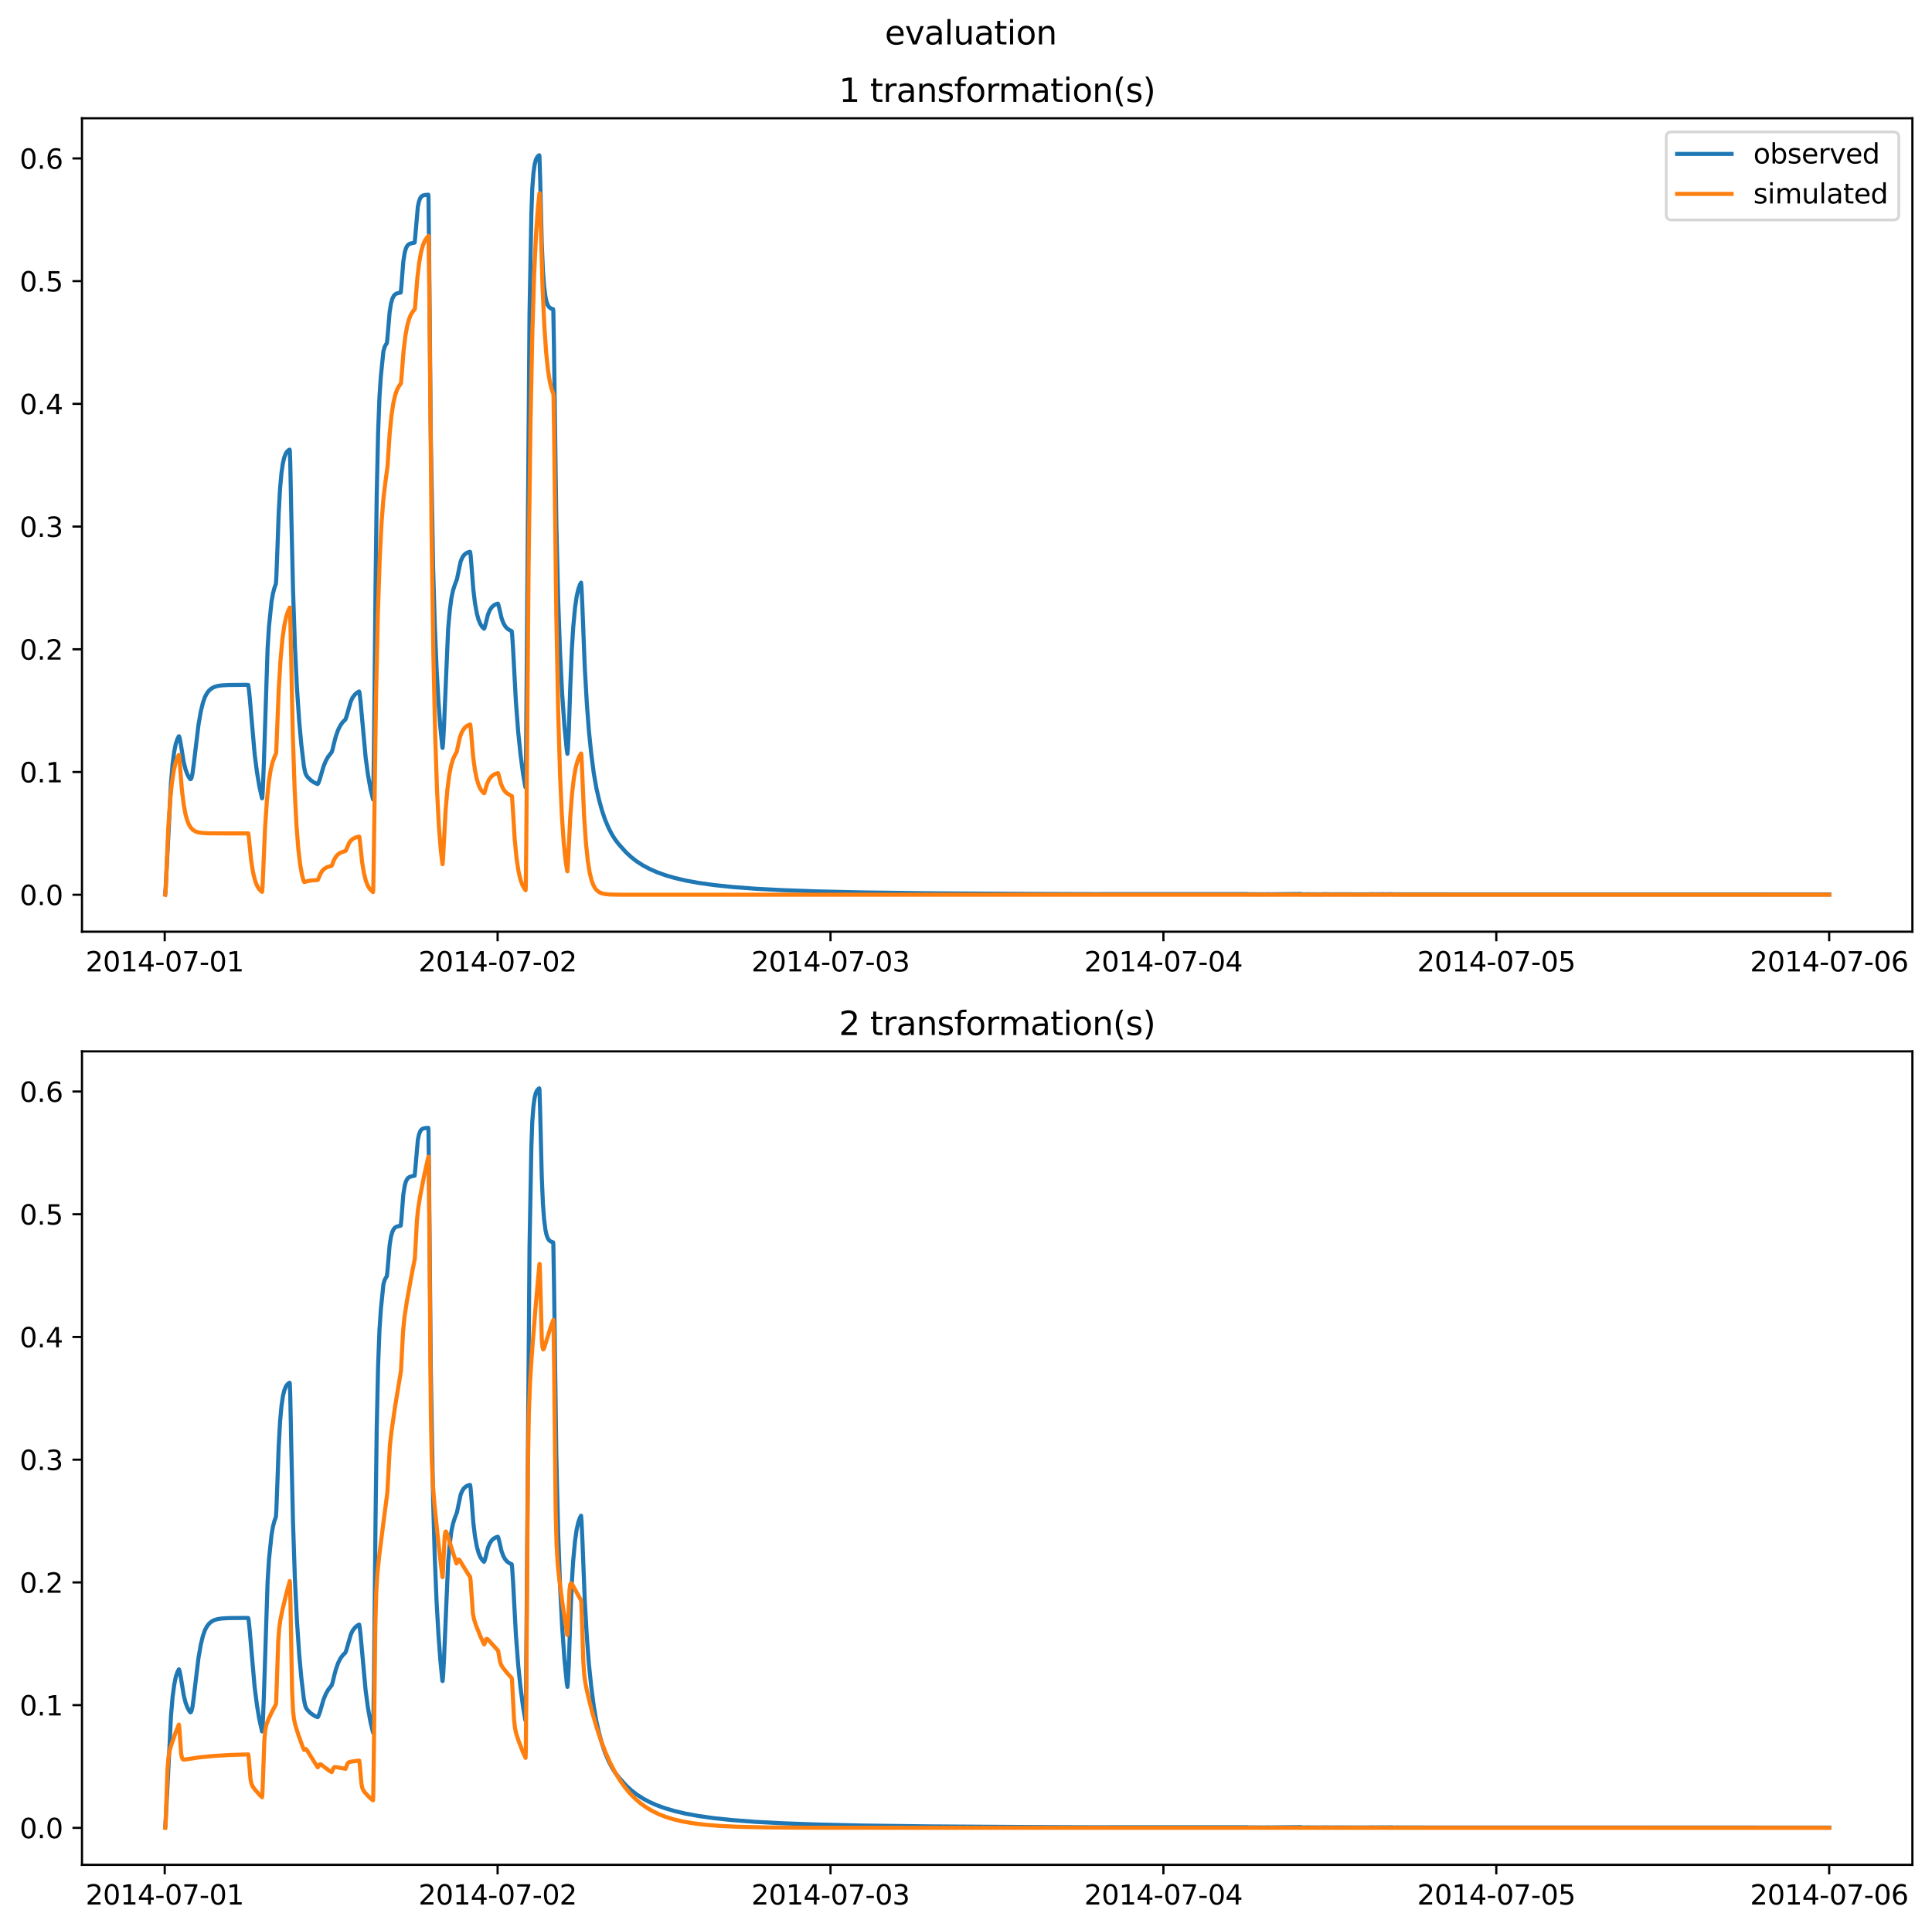 <?xml version="1.0" encoding="utf-8" standalone="no"?>
<!DOCTYPE svg PUBLIC "-//W3C//DTD SVG 1.1//EN"
  "http://www.w3.org/Graphics/SVG/1.1/DTD/svg11.dtd">
<svg xmlns:xlink="http://www.w3.org/1999/xlink" width="709.427pt" height="708.798pt" viewBox="0 0 709.427 708.798" xmlns="http://www.w3.org/2000/svg" version="1.1">
 <defs>
  <style type="text/css">*{stroke-linejoin: round; stroke-linecap: butt}</style>
 </defs>
 <g id="figure_1">
  <g id="patch_1">
   <path d="M 0 708.798 
L 709.427 708.798 
L 709.427 0 
L 0 0 
z
" style="fill: #ffffff"/>
  </g>
  <g id="axes_1">
   <g id="patch_2">
    <path d="M 30.103 342.2 
L 702.227 342.2 
L 702.227 43.44 
L 30.103 43.44 
z
" style="fill: #ffffff"/>
   </g>
   <g id="matplotlib.axis_1">
    <g id="xtick_1">
     <g id="line2d_1">
      <defs>
       <path id="m26eb03f075" d="M 0 0 
L 0 3.5 
" style="stroke: #000000; stroke-width: 0.8"/>
      </defs>
      <g>
       <use xlink:href="#m26eb03f075" x="60.484" y="342.2" style="stroke: #000000; stroke-width: 0.8"/>
      </g>
     </g>
     <g id="text_1">
      <!-- 2014-07-01 -->
      <g transform="translate(31.427 356.798) scale(0.1 -0.1)">
       <defs>
        <path id="DejaVuSans-32" d="M 1228 531 
L 3431 531 
L 3431 0 
L 469 0 
L 469 531 
Q 828 903 1448 1529 
Q 2069 2156 2228 2338 
Q 2531 2678 2651 2914 
Q 2772 3150 2772 3378 
Q 2772 3750 2511 3984 
Q 2250 4219 1831 4219 
Q 1534 4219 1204 4116 
Q 875 4013 500 3803 
L 500 4441 
Q 881 4594 1212 4672 
Q 1544 4750 1819 4750 
Q 2544 4750 2975 4387 
Q 3406 4025 3406 3419 
Q 3406 3131 3298 2873 
Q 3191 2616 2906 2266 
Q 2828 2175 2409 1742 
Q 1991 1309 1228 531 
z
" transform="scale(0.016)"/>
        <path id="DejaVuSans-30" d="M 2034 4250 
Q 1547 4250 1301 3770 
Q 1056 3291 1056 2328 
Q 1056 1369 1301 889 
Q 1547 409 2034 409 
Q 2525 409 2770 889 
Q 3016 1369 3016 2328 
Q 3016 3291 2770 3770 
Q 2525 4250 2034 4250 
z
M 2034 4750 
Q 2819 4750 3233 4129 
Q 3647 3509 3647 2328 
Q 3647 1150 3233 529 
Q 2819 -91 2034 -91 
Q 1250 -91 836 529 
Q 422 1150 422 2328 
Q 422 3509 836 4129 
Q 1250 4750 2034 4750 
z
" transform="scale(0.016)"/>
        <path id="DejaVuSans-31" d="M 794 531 
L 1825 531 
L 1825 4091 
L 703 3866 
L 703 4441 
L 1819 4666 
L 2450 4666 
L 2450 531 
L 3481 531 
L 3481 0 
L 794 0 
L 794 531 
z
" transform="scale(0.016)"/>
        <path id="DejaVuSans-34" d="M 2419 4116 
L 825 1625 
L 2419 1625 
L 2419 4116 
z
M 2253 4666 
L 3047 4666 
L 3047 1625 
L 3713 1625 
L 3713 1100 
L 3047 1100 
L 3047 0 
L 2419 0 
L 2419 1100 
L 313 1100 
L 313 1709 
L 2253 4666 
z
" transform="scale(0.016)"/>
        <path id="DejaVuSans-2d" d="M 313 2009 
L 1997 2009 
L 1997 1497 
L 313 1497 
L 313 2009 
z
" transform="scale(0.016)"/>
        <path id="DejaVuSans-37" d="M 525 4666 
L 3525 4666 
L 3525 4397 
L 1831 0 
L 1172 0 
L 2766 4134 
L 525 4134 
L 525 4666 
z
" transform="scale(0.016)"/>
       </defs>
       <use xlink:href="#DejaVuSans-32"/>
       <use xlink:href="#DejaVuSans-30" x="63.623"/>
       <use xlink:href="#DejaVuSans-31" x="127.246"/>
       <use xlink:href="#DejaVuSans-34" x="190.869"/>
       <use xlink:href="#DejaVuSans-2d" x="254.492"/>
       <use xlink:href="#DejaVuSans-30" x="290.576"/>
       <use xlink:href="#DejaVuSans-37" x="354.199"/>
       <use xlink:href="#DejaVuSans-2d" x="417.822"/>
       <use xlink:href="#DejaVuSans-30" x="453.906"/>
       <use xlink:href="#DejaVuSans-31" x="517.529"/>
      </g>
     </g>
    </g>
    <g id="xtick_2">
     <g id="line2d_2">
      <g>
       <use xlink:href="#m26eb03f075" x="182.723" y="342.2" style="stroke: #000000; stroke-width: 0.8"/>
      </g>
     </g>
     <g id="text_2">
      <!-- 2014-07-02 -->
      <g transform="translate(153.665 356.798) scale(0.1 -0.1)">
       <use xlink:href="#DejaVuSans-32"/>
       <use xlink:href="#DejaVuSans-30" x="63.623"/>
       <use xlink:href="#DejaVuSans-31" x="127.246"/>
       <use xlink:href="#DejaVuSans-34" x="190.869"/>
       <use xlink:href="#DejaVuSans-2d" x="254.492"/>
       <use xlink:href="#DejaVuSans-30" x="290.576"/>
       <use xlink:href="#DejaVuSans-37" x="354.199"/>
       <use xlink:href="#DejaVuSans-2d" x="417.822"/>
       <use xlink:href="#DejaVuSans-30" x="453.906"/>
       <use xlink:href="#DejaVuSans-32" x="517.529"/>
      </g>
     </g>
    </g>
    <g id="xtick_3">
     <g id="line2d_3">
      <g>
       <use xlink:href="#m26eb03f075" x="304.961" y="342.2" style="stroke: #000000; stroke-width: 0.8"/>
      </g>
     </g>
     <g id="text_3">
      <!-- 2014-07-03 -->
      <g transform="translate(275.903 356.798) scale(0.1 -0.1)">
       <defs>
        <path id="DejaVuSans-33" d="M 2597 2516 
Q 3050 2419 3304 2112 
Q 3559 1806 3559 1356 
Q 3559 666 3084 287 
Q 2609 -91 1734 -91 
Q 1441 -91 1130 -33 
Q 819 25 488 141 
L 488 750 
Q 750 597 1062 519 
Q 1375 441 1716 441 
Q 2309 441 2620 675 
Q 2931 909 2931 1356 
Q 2931 1769 2642 2001 
Q 2353 2234 1838 2234 
L 1294 2234 
L 1294 2753 
L 1863 2753 
Q 2328 2753 2575 2939 
Q 2822 3125 2822 3475 
Q 2822 3834 2567 4026 
Q 2313 4219 1838 4219 
Q 1578 4219 1281 4162 
Q 984 4106 628 3988 
L 628 4550 
Q 988 4650 1302 4700 
Q 1616 4750 1894 4750 
Q 2613 4750 3031 4423 
Q 3450 4097 3450 3541 
Q 3450 3153 3228 2886 
Q 3006 2619 2597 2516 
z
" transform="scale(0.016)"/>
       </defs>
       <use xlink:href="#DejaVuSans-32"/>
       <use xlink:href="#DejaVuSans-30" x="63.623"/>
       <use xlink:href="#DejaVuSans-31" x="127.246"/>
       <use xlink:href="#DejaVuSans-34" x="190.869"/>
       <use xlink:href="#DejaVuSans-2d" x="254.492"/>
       <use xlink:href="#DejaVuSans-30" x="290.576"/>
       <use xlink:href="#DejaVuSans-37" x="354.199"/>
       <use xlink:href="#DejaVuSans-2d" x="417.822"/>
       <use xlink:href="#DejaVuSans-30" x="453.906"/>
       <use xlink:href="#DejaVuSans-33" x="517.529"/>
      </g>
     </g>
    </g>
    <g id="xtick_4">
     <g id="line2d_4">
      <g>
       <use xlink:href="#m26eb03f075" x="427.199" y="342.2" style="stroke: #000000; stroke-width: 0.8"/>
      </g>
     </g>
     <g id="text_4">
      <!-- 2014-07-04 -->
      <g transform="translate(398.141 356.798) scale(0.1 -0.1)">
       <use xlink:href="#DejaVuSans-32"/>
       <use xlink:href="#DejaVuSans-30" x="63.623"/>
       <use xlink:href="#DejaVuSans-31" x="127.246"/>
       <use xlink:href="#DejaVuSans-34" x="190.869"/>
       <use xlink:href="#DejaVuSans-2d" x="254.492"/>
       <use xlink:href="#DejaVuSans-30" x="290.576"/>
       <use xlink:href="#DejaVuSans-37" x="354.199"/>
       <use xlink:href="#DejaVuSans-2d" x="417.822"/>
       <use xlink:href="#DejaVuSans-30" x="453.906"/>
       <use xlink:href="#DejaVuSans-34" x="517.529"/>
      </g>
     </g>
    </g>
    <g id="xtick_5">
     <g id="line2d_5">
      <g>
       <use xlink:href="#m26eb03f075" x="549.437" y="342.2" style="stroke: #000000; stroke-width: 0.8"/>
      </g>
     </g>
     <g id="text_5">
      <!-- 2014-07-05 -->
      <g transform="translate(520.38 356.798) scale(0.1 -0.1)">
       <defs>
        <path id="DejaVuSans-35" d="M 691 4666 
L 3169 4666 
L 3169 4134 
L 1269 4134 
L 1269 2991 
Q 1406 3038 1543 3061 
Q 1681 3084 1819 3084 
Q 2600 3084 3056 2656 
Q 3513 2228 3513 1497 
Q 3513 744 3044 326 
Q 2575 -91 1722 -91 
Q 1428 -91 1123 -41 
Q 819 9 494 109 
L 494 744 
Q 775 591 1075 516 
Q 1375 441 1709 441 
Q 2250 441 2565 725 
Q 2881 1009 2881 1497 
Q 2881 1984 2565 2268 
Q 2250 2553 1709 2553 
Q 1456 2553 1204 2497 
Q 953 2441 691 2322 
L 691 4666 
z
" transform="scale(0.016)"/>
       </defs>
       <use xlink:href="#DejaVuSans-32"/>
       <use xlink:href="#DejaVuSans-30" x="63.623"/>
       <use xlink:href="#DejaVuSans-31" x="127.246"/>
       <use xlink:href="#DejaVuSans-34" x="190.869"/>
       <use xlink:href="#DejaVuSans-2d" x="254.492"/>
       <use xlink:href="#DejaVuSans-30" x="290.576"/>
       <use xlink:href="#DejaVuSans-37" x="354.199"/>
       <use xlink:href="#DejaVuSans-2d" x="417.822"/>
       <use xlink:href="#DejaVuSans-30" x="453.906"/>
       <use xlink:href="#DejaVuSans-35" x="517.529"/>
      </g>
     </g>
    </g>
    <g id="xtick_6">
     <g id="line2d_6">
      <g>
       <use xlink:href="#m26eb03f075" x="671.676" y="342.2" style="stroke: #000000; stroke-width: 0.8"/>
      </g>
     </g>
     <g id="text_6">
      <!-- 2014-07-06 -->
      <g transform="translate(642.618 356.798) scale(0.1 -0.1)">
       <defs>
        <path id="DejaVuSans-36" d="M 2113 2584 
Q 1688 2584 1439 2293 
Q 1191 2003 1191 1497 
Q 1191 994 1439 701 
Q 1688 409 2113 409 
Q 2538 409 2786 701 
Q 3034 994 3034 1497 
Q 3034 2003 2786 2293 
Q 2538 2584 2113 2584 
z
M 3366 4563 
L 3366 3988 
Q 3128 4100 2886 4159 
Q 2644 4219 2406 4219 
Q 1781 4219 1451 3797 
Q 1122 3375 1075 2522 
Q 1259 2794 1537 2939 
Q 1816 3084 2150 3084 
Q 2853 3084 3261 2657 
Q 3669 2231 3669 1497 
Q 3669 778 3244 343 
Q 2819 -91 2113 -91 
Q 1303 -91 875 529 
Q 447 1150 447 2328 
Q 447 3434 972 4092 
Q 1497 4750 2381 4750 
Q 2619 4750 2861 4703 
Q 3103 4656 3366 4563 
z
" transform="scale(0.016)"/>
       </defs>
       <use xlink:href="#DejaVuSans-32"/>
       <use xlink:href="#DejaVuSans-30" x="63.623"/>
       <use xlink:href="#DejaVuSans-31" x="127.246"/>
       <use xlink:href="#DejaVuSans-34" x="190.869"/>
       <use xlink:href="#DejaVuSans-2d" x="254.492"/>
       <use xlink:href="#DejaVuSans-30" x="290.576"/>
       <use xlink:href="#DejaVuSans-37" x="354.199"/>
       <use xlink:href="#DejaVuSans-2d" x="417.822"/>
       <use xlink:href="#DejaVuSans-30" x="453.906"/>
       <use xlink:href="#DejaVuSans-36" x="517.529"/>
      </g>
     </g>
    </g>
   </g>
   <g id="matplotlib.axis_2">
    <g id="ytick_1">
     <g id="line2d_7">
      <defs>
       <path id="m2db2585490" d="M 0 0 
L -3.5 0 
" style="stroke: #000000; stroke-width: 0.8"/>
      </defs>
      <g>
       <use xlink:href="#m2db2585490" x="30.103" y="328.62" style="stroke: #000000; stroke-width: 0.8"/>
      </g>
     </g>
     <g id="text_7">
      <!-- 0.0 -->
      <g transform="translate(7.2 332.419) scale(0.1 -0.1)">
       <defs>
        <path id="DejaVuSans-2e" d="M 684 794 
L 1344 794 
L 1344 0 
L 684 0 
L 684 794 
z
" transform="scale(0.016)"/>
       </defs>
       <use xlink:href="#DejaVuSans-30"/>
       <use xlink:href="#DejaVuSans-2e" x="63.623"/>
       <use xlink:href="#DejaVuSans-30" x="95.41"/>
      </g>
     </g>
    </g>
    <g id="ytick_2">
     <g id="line2d_8">
      <g>
       <use xlink:href="#m2db2585490" x="30.103" y="283.547" style="stroke: #000000; stroke-width: 0.8"/>
      </g>
     </g>
     <g id="text_8">
      <!-- 0.1 -->
      <g transform="translate(7.2 287.346) scale(0.1 -0.1)">
       <use xlink:href="#DejaVuSans-30"/>
       <use xlink:href="#DejaVuSans-2e" x="63.623"/>
       <use xlink:href="#DejaVuSans-31" x="95.41"/>
      </g>
     </g>
    </g>
    <g id="ytick_3">
     <g id="line2d_9">
      <g>
       <use xlink:href="#m2db2585490" x="30.103" y="238.474" style="stroke: #000000; stroke-width: 0.8"/>
      </g>
     </g>
     <g id="text_9">
      <!-- 0.2 -->
      <g transform="translate(7.2 242.273) scale(0.1 -0.1)">
       <use xlink:href="#DejaVuSans-30"/>
       <use xlink:href="#DejaVuSans-2e" x="63.623"/>
       <use xlink:href="#DejaVuSans-32" x="95.41"/>
      </g>
     </g>
    </g>
    <g id="ytick_4">
     <g id="line2d_10">
      <g>
       <use xlink:href="#m2db2585490" x="30.103" y="193.401" style="stroke: #000000; stroke-width: 0.8"/>
      </g>
     </g>
     <g id="text_10">
      <!-- 0.3 -->
      <g transform="translate(7.2 197.2) scale(0.1 -0.1)">
       <use xlink:href="#DejaVuSans-30"/>
       <use xlink:href="#DejaVuSans-2e" x="63.623"/>
       <use xlink:href="#DejaVuSans-33" x="95.41"/>
      </g>
     </g>
    </g>
    <g id="ytick_5">
     <g id="line2d_11">
      <g>
       <use xlink:href="#m2db2585490" x="30.103" y="148.328" style="stroke: #000000; stroke-width: 0.8"/>
      </g>
     </g>
     <g id="text_11">
      <!-- 0.4 -->
      <g transform="translate(7.2 152.127) scale(0.1 -0.1)">
       <use xlink:href="#DejaVuSans-30"/>
       <use xlink:href="#DejaVuSans-2e" x="63.623"/>
       <use xlink:href="#DejaVuSans-34" x="95.41"/>
      </g>
     </g>
    </g>
    <g id="ytick_6">
     <g id="line2d_12">
      <g>
       <use xlink:href="#m2db2585490" x="30.103" y="103.254" style="stroke: #000000; stroke-width: 0.8"/>
      </g>
     </g>
     <g id="text_12">
      <!-- 0.5 -->
      <g transform="translate(7.2 107.054) scale(0.1 -0.1)">
       <use xlink:href="#DejaVuSans-30"/>
       <use xlink:href="#DejaVuSans-2e" x="63.623"/>
       <use xlink:href="#DejaVuSans-35" x="95.41"/>
      </g>
     </g>
    </g>
    <g id="ytick_7">
     <g id="line2d_13">
      <g>
       <use xlink:href="#m2db2585490" x="30.103" y="58.181" style="stroke: #000000; stroke-width: 0.8"/>
      </g>
     </g>
     <g id="text_13">
      <!-- 0.6 -->
      <g transform="translate(7.2 61.981) scale(0.1 -0.1)">
       <use xlink:href="#DejaVuSans-30"/>
       <use xlink:href="#DejaVuSans-2e" x="63.623"/>
       <use xlink:href="#DejaVuSans-36" x="95.41"/>
      </g>
     </g>
    </g>
   </g>
   <g id="line2d_14">
    <path d="M 60.654 328.496 
L 60.824 326.241 
L 62.182 299.91 
L 62.776 287.634 
L 63.371 280.622 
L 63.965 276.113 
L 64.559 273.17 
L 65.153 271.416 
L 65.663 270.417 
L 65.747 270.437 
L 66.002 271.233 
L 66.427 273.504 
L 67.445 279.839 
L 68.124 282.57 
L 68.803 284.413 
L 69.483 285.678 
L 69.907 286.188 
L 70.077 286.135 
L 70.331 285.654 
L 70.671 284.206 
L 71.095 281.075 
L 72.878 266.236 
L 73.727 261.374 
L 74.491 258.196 
L 75.255 255.992 
L 76.019 254.581 
L 76.783 253.607 
L 77.632 252.882 
L 78.565 252.37 
L 79.754 251.987 
L 81.367 251.728 
L 83.913 251.58 
L 89.771 251.527 
L 91.129 251.556 
L 91.299 252.386 
L 91.638 255.523 
L 93.506 276.982 
L 94.355 283.609 
L 95.203 288.647 
L 96.137 292.884 
L 96.222 293.207 
L 96.307 293.016 
L 96.477 290.652 
L 96.901 280.099 
L 98.259 238.247 
L 98.769 230.067 
L 99.703 221.013 
L 100.212 218.084 
L 100.721 216.078 
L 101.315 214.391 
L 101.485 211.728 
L 101.825 202.746 
L 102.334 188.506 
L 102.843 179.369 
L 103.353 173.741 
L 103.862 170.204 
L 104.371 168.028 
L 104.966 166.536 
L 105.475 165.791 
L 106.069 165.283 
L 106.324 165.139 
L 106.409 165.341 
L 106.578 169.799 
L 107.003 190.52 
L 107.597 216.557 
L 108.276 236.893 
L 109.04 252.706 
L 109.889 265.216 
L 110.653 273.526 
L 111.587 281.385 
L 112.096 283.797 
L 112.436 284.668 
L 113.03 285.493 
L 114.049 286.497 
L 115.237 287.333 
L 116.51 287.949 
L 116.68 287.952 
L 116.935 287.56 
L 117.529 285.888 
L 118.802 281.483 
L 119.651 279.436 
L 120.5 277.924 
L 121.434 276.718 
L 121.773 276.304 
L 122.113 275.266 
L 122.792 272.452 
L 123.301 270.529 
L 124.15 268.104 
L 124.999 266.418 
L 125.848 265.224 
L 126.697 264.404 
L 126.867 264.198 
L 127.291 262.968 
L 128.819 257.599 
L 129.498 256.172 
L 130.347 255.061 
L 131.196 254.327 
L 131.875 253.962 
L 132.045 254.695 
L 132.384 257.595 
L 134.252 278.116 
L 135.101 284.461 
L 136.034 289.716 
L 136.968 293.613 
L 137.053 292.175 
L 137.308 275.725 
L 137.902 214.96 
L 138.326 182.003 
L 138.836 159.023 
L 139.345 145.703 
L 139.854 138.169 
L 140.788 129.041 
L 141.213 127.487 
L 141.722 126.505 
L 142.061 126.03 
L 142.316 123.597 
L 143.08 114.547 
L 143.589 111.403 
L 144.099 109.65 
L 144.608 108.64 
L 145.117 108.1 
L 145.797 107.743 
L 146.73 107.553 
L 147.155 107.432 
L 147.409 104.884 
L 148.089 96.105 
L 148.598 92.829 
L 149.022 91.312 
L 149.447 90.434 
L 149.956 89.837 
L 150.55 89.491 
L 151.399 89.287 
L 152.248 89.099 
L 152.418 87.602 
L 153.436 75.899 
L 153.861 73.967 
L 154.285 72.831 
L 154.71 72.204 
L 155.219 71.849 
L 155.983 71.62 
L 157.256 71.514 
L 157.341 72.433 
L 157.596 95.562 
L 158.19 160.598 
L 159.039 208.395 
L 159.633 228.899 
L 160.312 245.5 
L 160.991 257.459 
L 161.671 266.78 
L 162.435 274.6 
L 162.519 274.706 
L 162.689 273.078 
L 163.029 266.882 
L 164.557 230.954 
L 165.151 224.282 
L 165.745 219.747 
L 166.339 216.891 
L 166.934 215.02 
L 167.782 212.762 
L 169.141 206.252 
L 169.735 204.829 
L 170.329 203.93 
L 171.008 203.298 
L 171.772 202.891 
L 172.536 202.666 
L 172.621 202.705 
L 172.791 203.791 
L 173.13 207.864 
L 173.809 216.528 
L 174.404 221.461 
L 175.083 225.259 
L 175.677 227.458 
L 176.356 229.13 
L 177.035 230.224 
L 177.714 230.903 
L 177.884 230.684 
L 178.224 229.561 
L 179.157 225.772 
L 179.836 224.135 
L 180.516 223.088 
L 181.195 222.427 
L 182.044 221.933 
L 182.808 221.692 
L 182.977 222.013 
L 183.317 223.314 
L 184.166 227.01 
L 184.845 228.844 
L 185.524 230.03 
L 186.288 230.877 
L 187.137 231.444 
L 187.901 231.814 
L 188.071 233.254 
L 188.41 238.555 
L 189.429 257.58 
L 190.278 268.839 
L 191.127 277.03 
L 192.06 284.204 
L 192.909 289.093 
L 192.994 289.208 
L 193.079 286.227 
L 193.334 256.302 
L 194.437 115.356 
L 195.116 78.522 
L 195.456 69.218 
L 195.88 63.62 
L 196.305 60.533 
L 196.729 58.812 
L 197.154 57.857 
L 197.663 57.245 
L 198.002 57.02 
L 198.087 57.356 
L 198.342 65.446 
L 198.936 89.49 
L 199.361 99.386 
L 199.785 105.078 
L 200.294 109.043 
L 200.719 110.953 
L 201.143 112.058 
L 201.568 112.737 
L 202.247 113.282 
L 203.011 113.549 
L 203.096 113.566 
L 203.181 114.169 
L 203.435 128.633 
L 204.284 192.023 
L 204.963 220.453 
L 205.642 239.548 
L 206.406 254.552 
L 207.255 266.588 
L 208.104 275.277 
L 208.359 276.854 
L 208.529 275.121 
L 208.868 268.581 
L 209.377 252.923 
L 209.972 238.623 
L 210.481 230.437 
L 211.16 223.175 
L 211.754 219.046 
L 212.348 216.436 
L 212.943 214.723 
L 213.367 213.982 
L 213.537 215.846 
L 213.876 223.389 
L 214.725 245.093 
L 215.489 258.468 
L 216.253 268.537 
L 217.102 276.783 
L 218.036 284.015 
L 218.97 289.383 
L 219.988 293.827 
L 221.092 297.831 
L 222.195 301.079 
L 223.469 304.093 
L 224.742 306.538 
L 225.846 308.288 
L 227.204 310.068 
L 229.835 313.009 
L 231.788 314.816 
L 233.74 316.33 
L 236.117 317.862 
L 238.409 319.09 
L 241.125 320.3 
L 244.096 321.385 
L 247.747 322.462 
L 251.736 323.398 
L 256.49 324.27 
L 262.262 325.079 
L 268.799 325.765 
L 277.372 326.415 
L 287.219 326.936 
L 300.037 327.394 
L 316.845 327.773 
L 341.208 328.088 
L 378.049 328.323 
L 394.008 328.384 
L 400.799 328.403 
L 408.779 328.4 
L 457.759 328.399 
L 457.929 328.384 
L 458.183 328.468 
L 458.523 328.464 
L 459.032 328.423 
L 459.202 328.468 
L 459.372 328.445 
L 460.051 328.486 
L 460.22 328.468 
L 460.39 328.435 
L 460.815 328.449 
L 461.069 328.439 
L 461.664 328.466 
L 461.833 328.488 
L 462.852 328.435 
L 463.192 328.496 
L 463.446 328.476 
L 463.616 328.484 
L 463.956 328.467 
L 464.125 328.466 
L 465.059 328.467 
L 465.399 328.435 
L 465.568 328.412 
L 465.993 328.48 
L 466.163 328.468 
L 477.707 328.353 
L 477.877 328.403 
L 478.217 328.521 
L 478.386 328.448 
L 478.556 328.478 
L 478.726 328.471 
L 478.896 328.494 
L 479.066 328.451 
L 479.32 328.489 
L 479.49 328.463 
L 479.66 328.465 
L 479.83 328.471 
L 480.169 328.504 
L 480.339 328.414 
L 480.509 328.481 
L 480.678 328.467 
L 481.103 328.452 
L 481.273 328.479 
L 481.867 328.481 
L 482.037 328.456 
L 482.206 328.486 
L 482.376 328.46 
L 482.546 328.442 
L 482.801 328.483 
L 482.97 328.471 
L 483.31 328.494 
L 483.819 328.457 
L 483.989 328.511 
L 484.159 328.461 
L 484.753 328.507 
L 484.923 328.45 
L 485.093 328.467 
L 485.262 328.48 
L 485.687 328.513 
L 485.857 328.435 
L 486.026 328.488 
L 486.196 328.483 
L 486.366 328.428 
L 488.997 328.493 
L 489.167 328.476 
L 489.337 328.459 
L 489.507 328.498 
L 489.677 328.471 
L 489.846 328.461 
L 490.016 328.445 
L 490.44 328.492 
L 490.61 328.449 
L 490.95 328.503 
L 491.12 328.467 
L 491.289 328.433 
L 492.223 328.494 
L 492.393 328.481 
L 492.563 328.469 
L 492.732 328.485 
L 492.902 328.459 
L 493.157 328.448 
L 493.751 328.479 
L 493.921 328.448 
L 494.176 328.485 
L 494.345 328.461 
L 494.515 328.459 
L 494.685 328.464 
L 495.279 328.461 
L 495.449 328.49 
L 495.619 328.438 
L 495.873 328.482 
L 496.043 328.492 
L 502.24 328.484 
L 502.579 328.49 
L 502.749 328.457 
L 502.919 328.447 
L 503.174 328.451 
L 503.343 328.498 
L 503.598 328.513 
L 503.768 328.432 
L 504.023 328.493 
L 504.192 328.442 
L 504.447 328.424 
L 504.871 328.508 
L 505.041 328.452 
L 505.296 328.496 
L 505.466 328.445 
L 505.72 328.471 
L 505.975 328.436 
L 506.569 328.517 
L 506.739 328.431 
L 506.909 328.507 
L 507.163 328.47 
L 507.418 328.45 
L 507.842 328.406 
L 508.097 328.491 
L 508.522 328.442 
L 508.776 328.467 
L 508.946 328.464 
L 509.116 328.505 
L 509.37 328.446 
L 509.71 328.448 
L 510.134 328.476 
L 510.304 328.419 
L 510.644 328.431 
L 511.323 328.428 
L 511.493 328.511 
L 512.002 328.489 
L 512.596 328.496 
L 512.766 328.46 
L 513.021 328.487 
L 513.19 328.478 
L 513.36 328.471 
L 513.53 328.472 
L 513.7 328.485 
L 513.869 328.467 
L 514.039 328.508 
L 514.209 328.444 
L 514.464 328.494 
L 671.676 328.519 
L 671.676 328.519 
" clip-path="url(#pe835f62477)" style="fill: none; stroke: #1f77b4; stroke-width: 1.5; stroke-linecap: square"/>
   </g>
   <g id="line2d_15">
    <path d="M 60.654 328.62 
L 60.739 328.267 
L 60.909 325.02 
L 61.758 304.688 
L 62.437 294.365 
L 63.116 287.579 
L 63.795 283.119 
L 64.474 280.187 
L 65.153 278.26 
L 65.663 277.254 
L 65.747 277.321 
L 65.917 278.961 
L 66.766 289.883 
L 67.445 295.44 
L 68.124 299.092 
L 68.803 301.492 
L 69.483 303.07 
L 70.162 304.107 
L 70.926 304.856 
L 71.774 305.362 
L 72.793 305.705 
L 74.236 305.936 
L 76.613 306.06 
L 83.234 306.096 
L 91.129 306.091 
L 91.214 306.237 
L 91.384 307.591 
L 92.232 316.065 
L 92.912 320.367 
L 93.591 323.196 
L 94.27 325.055 
L 94.949 326.276 
L 95.628 327.08 
L 96.222 327.567 
L 96.307 327.271 
L 96.477 324.123 
L 97.326 304.157 
L 98.005 294.016 
L 98.684 287.35 
L 99.363 282.968 
L 100.042 280.088 
L 100.721 278.195 
L 101.4 276.614 
L 101.655 270.709 
L 102.334 253.604 
L 103.013 242.262 
L 103.692 234.807 
L 104.371 229.907 
L 105.05 226.686 
L 105.73 224.569 
L 106.409 223.148 
L 106.494 223.714 
L 106.663 229.96 
L 107.512 269.704 
L 108.191 289.894 
L 108.87 303.166 
L 109.549 311.889 
L 110.229 317.623 
L 110.908 321.392 
L 111.502 323.614 
L 111.757 323.983 
L 112.266 323.808 
L 113.454 323.499 
L 115.152 323.314 
L 116.68 323.22 
L 116.935 322.658 
L 117.699 320.843 
L 118.378 319.803 
L 119.142 319.053 
L 119.991 318.545 
L 121.009 318.201 
L 121.773 318.02 
L 122.028 317.428 
L 122.707 315.716 
L 123.386 314.581 
L 124.15 313.761 
L 124.999 313.207 
L 126.018 312.832 
L 126.951 312.485 
L 128.225 309.55 
L 128.904 308.675 
L 129.668 308.044 
L 130.602 307.585 
L 131.79 307.282 
L 131.875 307.259 
L 131.96 307.386 
L 132.13 308.661 
L 132.978 316.702 
L 133.658 320.786 
L 134.337 323.471 
L 135.016 325.236 
L 135.695 326.395 
L 136.374 327.158 
L 136.968 327.651 
L 137.053 326.649 
L 137.223 316.997 
L 138.072 256.339 
L 138.751 225.534 
L 139.43 205.287 
L 140.109 191.978 
L 140.788 183.23 
L 141.467 177.48 
L 142.316 171.186 
L 143.08 159.373 
L 143.759 152.536 
L 144.438 148.043 
L 145.117 145.089 
L 145.797 143.148 
L 146.476 141.872 
L 147.24 140.782 
L 147.494 137.781 
L 148.173 129.131 
L 148.852 123.396 
L 149.532 119.626 
L 150.211 117.149 
L 150.89 115.52 
L 151.569 114.449 
L 152.333 113.508 
L 152.588 110.543 
L 153.267 101.965 
L 153.946 96.277 
L 154.625 92.539 
L 155.304 90.081 
L 155.983 88.466 
L 156.662 87.404 
L 157.341 86.641 
L 157.426 88.154 
L 157.596 102.648 
L 158.445 193.698 
L 159.124 239.936 
L 159.803 270.328 
L 160.482 290.305 
L 161.161 303.436 
L 161.84 312.066 
L 162.435 317.168 
L 162.519 317.403 
L 162.689 315.237 
L 163.623 297.655 
L 164.302 289.742 
L 164.981 284.54 
L 165.66 281.121 
L 166.339 278.874 
L 167.018 277.397 
L 167.698 276.161 
L 168.886 270.739 
L 169.565 268.962 
L 170.244 267.795 
L 170.923 267.027 
L 171.687 266.473 
L 172.621 266.063 
L 172.706 266.212 
L 172.876 267.788 
L 173.725 277.777 
L 174.404 282.851 
L 175.083 286.186 
L 175.762 288.378 
L 176.441 289.819 
L 177.12 290.766 
L 177.714 291.327 
L 177.799 291.333 
L 177.969 290.91 
L 178.818 287.959 
L 179.497 286.456 
L 180.176 285.468 
L 180.94 284.755 
L 181.789 284.273 
L 182.808 283.944 
L 182.892 283.983 
L 183.062 284.489 
L 183.911 287.749 
L 184.59 289.406 
L 185.269 290.494 
L 186.033 291.28 
L 186.882 291.812 
L 187.986 292.417 
L 188.155 294.622 
L 189.004 308.324 
L 189.683 315.279 
L 190.363 319.851 
L 191.042 322.856 
L 191.721 324.832 
L 192.4 326.13 
L 192.994 326.968 
L 193.079 325.299 
L 193.249 309.217 
L 194.098 208.133 
L 194.777 156.799 
L 195.456 123.057 
L 196.135 100.878 
L 196.814 86.3 
L 197.493 76.718 
L 198.087 71.046 
L 198.172 70.981 
L 198.342 75.193 
L 199.191 104.649 
L 199.87 119.654 
L 200.549 129.517 
L 201.228 136 
L 201.907 140.261 
L 202.586 143.062 
L 203.181 144.664 
L 203.265 146.025 
L 203.435 157.207 
L 204.284 226.295 
L 204.963 261.362 
L 205.642 284.412 
L 206.321 299.562 
L 207.001 309.52 
L 207.68 316.066 
L 208.274 319.938 
L 208.359 320.031 
L 208.529 317.604 
L 209.377 300.3 
L 210.057 291.48 
L 210.736 285.683 
L 211.415 281.872 
L 212.094 279.368 
L 212.773 277.722 
L 213.367 276.737 
L 213.452 276.976 
L 213.622 280.019 
L 214.471 299.593 
L 215.15 309.541 
L 215.829 316.079 
L 216.508 320.377 
L 217.187 323.202 
L 217.866 325.059 
L 218.545 326.279 
L 219.224 327.081 
L 219.988 327.66 
L 220.922 328.081 
L 222.111 328.361 
L 223.893 328.534 
L 227.458 328.611 
L 248.511 328.62 
L 671.676 328.62 
L 671.676 328.62 
" clip-path="url(#pe835f62477)" style="fill: none; stroke: #ff7f0e; stroke-width: 1.5; stroke-linecap: square"/>
   </g>
   <g id="patch_3">
    <path d="M 30.103 342.2 
L 30.103 43.44 
" style="fill: none; stroke: #000000; stroke-width: 0.8; stroke-linejoin: miter; stroke-linecap: square"/>
   </g>
   <g id="patch_4">
    <path d="M 702.227 342.2 
L 702.227 43.44 
" style="fill: none; stroke: #000000; stroke-width: 0.8; stroke-linejoin: miter; stroke-linecap: square"/>
   </g>
   <g id="patch_5">
    <path d="M 30.103 342.2 
L 702.227 342.2 
" style="fill: none; stroke: #000000; stroke-width: 0.8; stroke-linejoin: miter; stroke-linecap: square"/>
   </g>
   <g id="patch_6">
    <path d="M 30.103 43.44 
L 702.227 43.44 
" style="fill: none; stroke: #000000; stroke-width: 0.8; stroke-linejoin: miter; stroke-linecap: square"/>
   </g>
   <g id="text_14">
    <!-- 1 transformation(s) -->
    <g transform="translate(308.05 37.44) scale(0.12 -0.12)">
     <defs>
      <path id="DejaVuSans-20" transform="scale(0.016)"/>
      <path id="DejaVuSans-74" d="M 1172 4494 
L 1172 3500 
L 2356 3500 
L 2356 3053 
L 1172 3053 
L 1172 1153 
Q 1172 725 1289 603 
Q 1406 481 1766 481 
L 2356 481 
L 2356 0 
L 1766 0 
Q 1100 0 847 248 
Q 594 497 594 1153 
L 594 3053 
L 172 3053 
L 172 3500 
L 594 3500 
L 594 4494 
L 1172 4494 
z
" transform="scale(0.016)"/>
      <path id="DejaVuSans-72" d="M 2631 2963 
Q 2534 3019 2420 3045 
Q 2306 3072 2169 3072 
Q 1681 3072 1420 2755 
Q 1159 2438 1159 1844 
L 1159 0 
L 581 0 
L 581 3500 
L 1159 3500 
L 1159 2956 
Q 1341 3275 1631 3429 
Q 1922 3584 2338 3584 
Q 2397 3584 2469 3576 
Q 2541 3569 2628 3553 
L 2631 2963 
z
" transform="scale(0.016)"/>
      <path id="DejaVuSans-61" d="M 2194 1759 
Q 1497 1759 1228 1600 
Q 959 1441 959 1056 
Q 959 750 1161 570 
Q 1363 391 1709 391 
Q 2188 391 2477 730 
Q 2766 1069 2766 1631 
L 2766 1759 
L 2194 1759 
z
M 3341 1997 
L 3341 0 
L 2766 0 
L 2766 531 
Q 2569 213 2275 61 
Q 1981 -91 1556 -91 
Q 1019 -91 701 211 
Q 384 513 384 1019 
Q 384 1609 779 1909 
Q 1175 2209 1959 2209 
L 2766 2209 
L 2766 2266 
Q 2766 2663 2505 2880 
Q 2244 3097 1772 3097 
Q 1472 3097 1187 3025 
Q 903 2953 641 2809 
L 641 3341 
Q 956 3463 1253 3523 
Q 1550 3584 1831 3584 
Q 2591 3584 2966 3190 
Q 3341 2797 3341 1997 
z
" transform="scale(0.016)"/>
      <path id="DejaVuSans-6e" d="M 3513 2113 
L 3513 0 
L 2938 0 
L 2938 2094 
Q 2938 2591 2744 2837 
Q 2550 3084 2163 3084 
Q 1697 3084 1428 2787 
Q 1159 2491 1159 1978 
L 1159 0 
L 581 0 
L 581 3500 
L 1159 3500 
L 1159 2956 
Q 1366 3272 1645 3428 
Q 1925 3584 2291 3584 
Q 2894 3584 3203 3211 
Q 3513 2838 3513 2113 
z
" transform="scale(0.016)"/>
      <path id="DejaVuSans-73" d="M 2834 3397 
L 2834 2853 
Q 2591 2978 2328 3040 
Q 2066 3103 1784 3103 
Q 1356 3103 1142 2972 
Q 928 2841 928 2578 
Q 928 2378 1081 2264 
Q 1234 2150 1697 2047 
L 1894 2003 
Q 2506 1872 2764 1633 
Q 3022 1394 3022 966 
Q 3022 478 2636 193 
Q 2250 -91 1575 -91 
Q 1294 -91 989 -36 
Q 684 19 347 128 
L 347 722 
Q 666 556 975 473 
Q 1284 391 1588 391 
Q 1994 391 2212 530 
Q 2431 669 2431 922 
Q 2431 1156 2273 1281 
Q 2116 1406 1581 1522 
L 1381 1569 
Q 847 1681 609 1914 
Q 372 2147 372 2553 
Q 372 3047 722 3315 
Q 1072 3584 1716 3584 
Q 2034 3584 2315 3537 
Q 2597 3491 2834 3397 
z
" transform="scale(0.016)"/>
      <path id="DejaVuSans-66" d="M 2375 4863 
L 2375 4384 
L 1825 4384 
Q 1516 4384 1395 4259 
Q 1275 4134 1275 3809 
L 1275 3500 
L 2222 3500 
L 2222 3053 
L 1275 3053 
L 1275 0 
L 697 0 
L 697 3053 
L 147 3053 
L 147 3500 
L 697 3500 
L 697 3744 
Q 697 4328 969 4595 
Q 1241 4863 1831 4863 
L 2375 4863 
z
" transform="scale(0.016)"/>
      <path id="DejaVuSans-6f" d="M 1959 3097 
Q 1497 3097 1228 2736 
Q 959 2375 959 1747 
Q 959 1119 1226 758 
Q 1494 397 1959 397 
Q 2419 397 2687 759 
Q 2956 1122 2956 1747 
Q 2956 2369 2687 2733 
Q 2419 3097 1959 3097 
z
M 1959 3584 
Q 2709 3584 3137 3096 
Q 3566 2609 3566 1747 
Q 3566 888 3137 398 
Q 2709 -91 1959 -91 
Q 1206 -91 779 398 
Q 353 888 353 1747 
Q 353 2609 779 3096 
Q 1206 3584 1959 3584 
z
" transform="scale(0.016)"/>
      <path id="DejaVuSans-6d" d="M 3328 2828 
Q 3544 3216 3844 3400 
Q 4144 3584 4550 3584 
Q 5097 3584 5394 3201 
Q 5691 2819 5691 2113 
L 5691 0 
L 5113 0 
L 5113 2094 
Q 5113 2597 4934 2840 
Q 4756 3084 4391 3084 
Q 3944 3084 3684 2787 
Q 3425 2491 3425 1978 
L 3425 0 
L 2847 0 
L 2847 2094 
Q 2847 2600 2669 2842 
Q 2491 3084 2119 3084 
Q 1678 3084 1418 2786 
Q 1159 2488 1159 1978 
L 1159 0 
L 581 0 
L 581 3500 
L 1159 3500 
L 1159 2956 
Q 1356 3278 1631 3431 
Q 1906 3584 2284 3584 
Q 2666 3584 2933 3390 
Q 3200 3197 3328 2828 
z
" transform="scale(0.016)"/>
      <path id="DejaVuSans-69" d="M 603 3500 
L 1178 3500 
L 1178 0 
L 603 0 
L 603 3500 
z
M 603 4863 
L 1178 4863 
L 1178 4134 
L 603 4134 
L 603 4863 
z
" transform="scale(0.016)"/>
      <path id="DejaVuSans-28" d="M 1984 4856 
Q 1566 4138 1362 3434 
Q 1159 2731 1159 2009 
Q 1159 1288 1364 580 
Q 1569 -128 1984 -844 
L 1484 -844 
Q 1016 -109 783 600 
Q 550 1309 550 2009 
Q 550 2706 781 3412 
Q 1013 4119 1484 4856 
L 1984 4856 
z
" transform="scale(0.016)"/>
      <path id="DejaVuSans-29" d="M 513 4856 
L 1013 4856 
Q 1481 4119 1714 3412 
Q 1947 2706 1947 2009 
Q 1947 1309 1714 600 
Q 1481 -109 1013 -844 
L 513 -844 
Q 928 -128 1133 580 
Q 1338 1288 1338 2009 
Q 1338 2731 1133 3434 
Q 928 4138 513 4856 
z
" transform="scale(0.016)"/>
     </defs>
     <use xlink:href="#DejaVuSans-31"/>
     <use xlink:href="#DejaVuSans-20" x="63.623"/>
     <use xlink:href="#DejaVuSans-74" x="95.41"/>
     <use xlink:href="#DejaVuSans-72" x="134.619"/>
     <use xlink:href="#DejaVuSans-61" x="175.732"/>
     <use xlink:href="#DejaVuSans-6e" x="237.012"/>
     <use xlink:href="#DejaVuSans-73" x="300.391"/>
     <use xlink:href="#DejaVuSans-66" x="352.49"/>
     <use xlink:href="#DejaVuSans-6f" x="387.695"/>
     <use xlink:href="#DejaVuSans-72" x="448.877"/>
     <use xlink:href="#DejaVuSans-6d" x="488.24"/>
     <use xlink:href="#DejaVuSans-61" x="585.652"/>
     <use xlink:href="#DejaVuSans-74" x="646.932"/>
     <use xlink:href="#DejaVuSans-69" x="686.141"/>
     <use xlink:href="#DejaVuSans-6f" x="713.924"/>
     <use xlink:href="#DejaVuSans-6e" x="775.105"/>
     <use xlink:href="#DejaVuSans-28" x="838.484"/>
     <use xlink:href="#DejaVuSans-73" x="877.498"/>
     <use xlink:href="#DejaVuSans-29" x="929.598"/>
    </g>
   </g>
   <g id="legend_1">
    <g id="patch_7">
     <path d="M 613.833 80.796 
L 695.227 80.796 
Q 697.227 80.796 697.227 78.796 
L 697.227 50.44 
Q 697.227 48.44 695.227 48.44 
L 613.833 48.44 
Q 611.833 48.44 611.833 50.44 
L 611.833 78.796 
Q 611.833 80.796 613.833 80.796 
z
" style="fill: #ffffff; opacity: 0.8; stroke: #cccccc; stroke-linejoin: miter"/>
    </g>
    <g id="line2d_16">
     <path d="M 615.833 56.538 
L 625.833 56.538 
L 635.833 56.538 
" style="fill: none; stroke: #1f77b4; stroke-width: 1.5; stroke-linecap: square"/>
    </g>
    <g id="text_15">
     <!-- observed -->
     <g transform="translate(643.833 60.038) scale(0.1 -0.1)">
      <defs>
       <path id="DejaVuSans-62" d="M 3116 1747 
Q 3116 2381 2855 2742 
Q 2594 3103 2138 3103 
Q 1681 3103 1420 2742 
Q 1159 2381 1159 1747 
Q 1159 1113 1420 752 
Q 1681 391 2138 391 
Q 2594 391 2855 752 
Q 3116 1113 3116 1747 
z
M 1159 2969 
Q 1341 3281 1617 3432 
Q 1894 3584 2278 3584 
Q 2916 3584 3314 3078 
Q 3713 2572 3713 1747 
Q 3713 922 3314 415 
Q 2916 -91 2278 -91 
Q 1894 -91 1617 61 
Q 1341 213 1159 525 
L 1159 0 
L 581 0 
L 581 4863 
L 1159 4863 
L 1159 2969 
z
" transform="scale(0.016)"/>
       <path id="DejaVuSans-65" d="M 3597 1894 
L 3597 1613 
L 953 1613 
Q 991 1019 1311 708 
Q 1631 397 2203 397 
Q 2534 397 2845 478 
Q 3156 559 3463 722 
L 3463 178 
Q 3153 47 2828 -22 
Q 2503 -91 2169 -91 
Q 1331 -91 842 396 
Q 353 884 353 1716 
Q 353 2575 817 3079 
Q 1281 3584 2069 3584 
Q 2775 3584 3186 3129 
Q 3597 2675 3597 1894 
z
M 3022 2063 
Q 3016 2534 2758 2815 
Q 2500 3097 2075 3097 
Q 1594 3097 1305 2825 
Q 1016 2553 972 2059 
L 3022 2063 
z
" transform="scale(0.016)"/>
       <path id="DejaVuSans-76" d="M 191 3500 
L 800 3500 
L 1894 563 
L 2988 3500 
L 3597 3500 
L 2284 0 
L 1503 0 
L 191 3500 
z
" transform="scale(0.016)"/>
       <path id="DejaVuSans-64" d="M 2906 2969 
L 2906 4863 
L 3481 4863 
L 3481 0 
L 2906 0 
L 2906 525 
Q 2725 213 2448 61 
Q 2172 -91 1784 -91 
Q 1150 -91 751 415 
Q 353 922 353 1747 
Q 353 2572 751 3078 
Q 1150 3584 1784 3584 
Q 2172 3584 2448 3432 
Q 2725 3281 2906 2969 
z
M 947 1747 
Q 947 1113 1208 752 
Q 1469 391 1925 391 
Q 2381 391 2643 752 
Q 2906 1113 2906 1747 
Q 2906 2381 2643 2742 
Q 2381 3103 1925 3103 
Q 1469 3103 1208 2742 
Q 947 2381 947 1747 
z
" transform="scale(0.016)"/>
      </defs>
      <use xlink:href="#DejaVuSans-6f"/>
      <use xlink:href="#DejaVuSans-62" x="61.182"/>
      <use xlink:href="#DejaVuSans-73" x="124.658"/>
      <use xlink:href="#DejaVuSans-65" x="176.758"/>
      <use xlink:href="#DejaVuSans-72" x="238.281"/>
      <use xlink:href="#DejaVuSans-76" x="279.395"/>
      <use xlink:href="#DejaVuSans-65" x="338.574"/>
      <use xlink:href="#DejaVuSans-64" x="400.098"/>
     </g>
    </g>
    <g id="line2d_17">
     <path d="M 615.833 71.217 
L 625.833 71.217 
L 635.833 71.217 
" style="fill: none; stroke: #ff7f0e; stroke-width: 1.5; stroke-linecap: square"/>
    </g>
    <g id="text_16">
     <!-- simulated -->
     <g transform="translate(643.833 74.717) scale(0.1 -0.1)">
      <defs>
       <path id="DejaVuSans-75" d="M 544 1381 
L 544 3500 
L 1119 3500 
L 1119 1403 
Q 1119 906 1312 657 
Q 1506 409 1894 409 
Q 2359 409 2629 706 
Q 2900 1003 2900 1516 
L 2900 3500 
L 3475 3500 
L 3475 0 
L 2900 0 
L 2900 538 
Q 2691 219 2414 64 
Q 2138 -91 1772 -91 
Q 1169 -91 856 284 
Q 544 659 544 1381 
z
M 1991 3584 
L 1991 3584 
z
" transform="scale(0.016)"/>
       <path id="DejaVuSans-6c" d="M 603 4863 
L 1178 4863 
L 1178 0 
L 603 0 
L 603 4863 
z
" transform="scale(0.016)"/>
      </defs>
      <use xlink:href="#DejaVuSans-73"/>
      <use xlink:href="#DejaVuSans-69" x="52.1"/>
      <use xlink:href="#DejaVuSans-6d" x="79.883"/>
      <use xlink:href="#DejaVuSans-75" x="177.295"/>
      <use xlink:href="#DejaVuSans-6c" x="240.674"/>
      <use xlink:href="#DejaVuSans-61" x="268.457"/>
      <use xlink:href="#DejaVuSans-74" x="329.736"/>
      <use xlink:href="#DejaVuSans-65" x="368.945"/>
      <use xlink:href="#DejaVuSans-64" x="430.469"/>
     </g>
    </g>
   </g>
  </g>
  <g id="axes_2">
   <g id="patch_8">
    <path d="M 30.103 684.92 
L 702.227 684.92 
L 702.227 386.16 
L 30.103 386.16 
z
" style="fill: #ffffff"/>
   </g>
   <g id="matplotlib.axis_3">
    <g id="xtick_7">
     <g id="line2d_18">
      <g>
       <use xlink:href="#m26eb03f075" x="60.484" y="684.92" style="stroke: #000000; stroke-width: 0.8"/>
      </g>
     </g>
     <g id="text_17">
      <!-- 2014-07-01 -->
      <g transform="translate(31.427 699.518) scale(0.1 -0.1)">
       <use xlink:href="#DejaVuSans-32"/>
       <use xlink:href="#DejaVuSans-30" x="63.623"/>
       <use xlink:href="#DejaVuSans-31" x="127.246"/>
       <use xlink:href="#DejaVuSans-34" x="190.869"/>
       <use xlink:href="#DejaVuSans-2d" x="254.492"/>
       <use xlink:href="#DejaVuSans-30" x="290.576"/>
       <use xlink:href="#DejaVuSans-37" x="354.199"/>
       <use xlink:href="#DejaVuSans-2d" x="417.822"/>
       <use xlink:href="#DejaVuSans-30" x="453.906"/>
       <use xlink:href="#DejaVuSans-31" x="517.529"/>
      </g>
     </g>
    </g>
    <g id="xtick_8">
     <g id="line2d_19">
      <g>
       <use xlink:href="#m26eb03f075" x="182.723" y="684.92" style="stroke: #000000; stroke-width: 0.8"/>
      </g>
     </g>
     <g id="text_18">
      <!-- 2014-07-02 -->
      <g transform="translate(153.665 699.518) scale(0.1 -0.1)">
       <use xlink:href="#DejaVuSans-32"/>
       <use xlink:href="#DejaVuSans-30" x="63.623"/>
       <use xlink:href="#DejaVuSans-31" x="127.246"/>
       <use xlink:href="#DejaVuSans-34" x="190.869"/>
       <use xlink:href="#DejaVuSans-2d" x="254.492"/>
       <use xlink:href="#DejaVuSans-30" x="290.576"/>
       <use xlink:href="#DejaVuSans-37" x="354.199"/>
       <use xlink:href="#DejaVuSans-2d" x="417.822"/>
       <use xlink:href="#DejaVuSans-30" x="453.906"/>
       <use xlink:href="#DejaVuSans-32" x="517.529"/>
      </g>
     </g>
    </g>
    <g id="xtick_9">
     <g id="line2d_20">
      <g>
       <use xlink:href="#m26eb03f075" x="304.961" y="684.92" style="stroke: #000000; stroke-width: 0.8"/>
      </g>
     </g>
     <g id="text_19">
      <!-- 2014-07-03 -->
      <g transform="translate(275.903 699.518) scale(0.1 -0.1)">
       <use xlink:href="#DejaVuSans-32"/>
       <use xlink:href="#DejaVuSans-30" x="63.623"/>
       <use xlink:href="#DejaVuSans-31" x="127.246"/>
       <use xlink:href="#DejaVuSans-34" x="190.869"/>
       <use xlink:href="#DejaVuSans-2d" x="254.492"/>
       <use xlink:href="#DejaVuSans-30" x="290.576"/>
       <use xlink:href="#DejaVuSans-37" x="354.199"/>
       <use xlink:href="#DejaVuSans-2d" x="417.822"/>
       <use xlink:href="#DejaVuSans-30" x="453.906"/>
       <use xlink:href="#DejaVuSans-33" x="517.529"/>
      </g>
     </g>
    </g>
    <g id="xtick_10">
     <g id="line2d_21">
      <g>
       <use xlink:href="#m26eb03f075" x="427.199" y="684.92" style="stroke: #000000; stroke-width: 0.8"/>
      </g>
     </g>
     <g id="text_20">
      <!-- 2014-07-04 -->
      <g transform="translate(398.141 699.518) scale(0.1 -0.1)">
       <use xlink:href="#DejaVuSans-32"/>
       <use xlink:href="#DejaVuSans-30" x="63.623"/>
       <use xlink:href="#DejaVuSans-31" x="127.246"/>
       <use xlink:href="#DejaVuSans-34" x="190.869"/>
       <use xlink:href="#DejaVuSans-2d" x="254.492"/>
       <use xlink:href="#DejaVuSans-30" x="290.576"/>
       <use xlink:href="#DejaVuSans-37" x="354.199"/>
       <use xlink:href="#DejaVuSans-2d" x="417.822"/>
       <use xlink:href="#DejaVuSans-30" x="453.906"/>
       <use xlink:href="#DejaVuSans-34" x="517.529"/>
      </g>
     </g>
    </g>
    <g id="xtick_11">
     <g id="line2d_22">
      <g>
       <use xlink:href="#m26eb03f075" x="549.437" y="684.92" style="stroke: #000000; stroke-width: 0.8"/>
      </g>
     </g>
     <g id="text_21">
      <!-- 2014-07-05 -->
      <g transform="translate(520.38 699.518) scale(0.1 -0.1)">
       <use xlink:href="#DejaVuSans-32"/>
       <use xlink:href="#DejaVuSans-30" x="63.623"/>
       <use xlink:href="#DejaVuSans-31" x="127.246"/>
       <use xlink:href="#DejaVuSans-34" x="190.869"/>
       <use xlink:href="#DejaVuSans-2d" x="254.492"/>
       <use xlink:href="#DejaVuSans-30" x="290.576"/>
       <use xlink:href="#DejaVuSans-37" x="354.199"/>
       <use xlink:href="#DejaVuSans-2d" x="417.822"/>
       <use xlink:href="#DejaVuSans-30" x="453.906"/>
       <use xlink:href="#DejaVuSans-35" x="517.529"/>
      </g>
     </g>
    </g>
    <g id="xtick_12">
     <g id="line2d_23">
      <g>
       <use xlink:href="#m26eb03f075" x="671.676" y="684.92" style="stroke: #000000; stroke-width: 0.8"/>
      </g>
     </g>
     <g id="text_22">
      <!-- 2014-07-06 -->
      <g transform="translate(642.618 699.518) scale(0.1 -0.1)">
       <use xlink:href="#DejaVuSans-32"/>
       <use xlink:href="#DejaVuSans-30" x="63.623"/>
       <use xlink:href="#DejaVuSans-31" x="127.246"/>
       <use xlink:href="#DejaVuSans-34" x="190.869"/>
       <use xlink:href="#DejaVuSans-2d" x="254.492"/>
       <use xlink:href="#DejaVuSans-30" x="290.576"/>
       <use xlink:href="#DejaVuSans-37" x="354.199"/>
       <use xlink:href="#DejaVuSans-2d" x="417.822"/>
       <use xlink:href="#DejaVuSans-30" x="453.906"/>
       <use xlink:href="#DejaVuSans-36" x="517.529"/>
      </g>
     </g>
    </g>
   </g>
   <g id="matplotlib.axis_4">
    <g id="ytick_8">
     <g id="line2d_24">
      <g>
       <use xlink:href="#m2db2585490" x="30.103" y="671.34" style="stroke: #000000; stroke-width: 0.8"/>
      </g>
     </g>
     <g id="text_23">
      <!-- 0.0 -->
      <g transform="translate(7.2 675.139) scale(0.1 -0.1)">
       <use xlink:href="#DejaVuSans-30"/>
       <use xlink:href="#DejaVuSans-2e" x="63.623"/>
       <use xlink:href="#DejaVuSans-30" x="95.41"/>
      </g>
     </g>
    </g>
    <g id="ytick_9">
     <g id="line2d_25">
      <g>
       <use xlink:href="#m2db2585490" x="30.103" y="626.267" style="stroke: #000000; stroke-width: 0.8"/>
      </g>
     </g>
     <g id="text_24">
      <!-- 0.1 -->
      <g transform="translate(7.2 630.066) scale(0.1 -0.1)">
       <use xlink:href="#DejaVuSans-30"/>
       <use xlink:href="#DejaVuSans-2e" x="63.623"/>
       <use xlink:href="#DejaVuSans-31" x="95.41"/>
      </g>
     </g>
    </g>
    <g id="ytick_10">
     <g id="line2d_26">
      <g>
       <use xlink:href="#m2db2585490" x="30.103" y="581.194" style="stroke: #000000; stroke-width: 0.8"/>
      </g>
     </g>
     <g id="text_25">
      <!-- 0.2 -->
      <g transform="translate(7.2 584.993) scale(0.1 -0.1)">
       <use xlink:href="#DejaVuSans-30"/>
       <use xlink:href="#DejaVuSans-2e" x="63.623"/>
       <use xlink:href="#DejaVuSans-32" x="95.41"/>
      </g>
     </g>
    </g>
    <g id="ytick_11">
     <g id="line2d_27">
      <g>
       <use xlink:href="#m2db2585490" x="30.103" y="536.121" style="stroke: #000000; stroke-width: 0.8"/>
      </g>
     </g>
     <g id="text_26">
      <!-- 0.3 -->
      <g transform="translate(7.2 539.92) scale(0.1 -0.1)">
       <use xlink:href="#DejaVuSans-30"/>
       <use xlink:href="#DejaVuSans-2e" x="63.623"/>
       <use xlink:href="#DejaVuSans-33" x="95.41"/>
      </g>
     </g>
    </g>
    <g id="ytick_12">
     <g id="line2d_28">
      <g>
       <use xlink:href="#m2db2585490" x="30.103" y="491.048" style="stroke: #000000; stroke-width: 0.8"/>
      </g>
     </g>
     <g id="text_27">
      <!-- 0.4 -->
      <g transform="translate(7.2 494.847) scale(0.1 -0.1)">
       <use xlink:href="#DejaVuSans-30"/>
       <use xlink:href="#DejaVuSans-2e" x="63.623"/>
       <use xlink:href="#DejaVuSans-34" x="95.41"/>
      </g>
     </g>
    </g>
    <g id="ytick_13">
     <g id="line2d_29">
      <g>
       <use xlink:href="#m2db2585490" x="30.103" y="445.974" style="stroke: #000000; stroke-width: 0.8"/>
      </g>
     </g>
     <g id="text_28">
      <!-- 0.5 -->
      <g transform="translate(7.2 449.774) scale(0.1 -0.1)">
       <use xlink:href="#DejaVuSans-30"/>
       <use xlink:href="#DejaVuSans-2e" x="63.623"/>
       <use xlink:href="#DejaVuSans-35" x="95.41"/>
      </g>
     </g>
    </g>
    <g id="ytick_14">
     <g id="line2d_30">
      <g>
       <use xlink:href="#m2db2585490" x="30.103" y="400.901" style="stroke: #000000; stroke-width: 0.8"/>
      </g>
     </g>
     <g id="text_29">
      <!-- 0.6 -->
      <g transform="translate(7.2 404.701) scale(0.1 -0.1)">
       <use xlink:href="#DejaVuSans-30"/>
       <use xlink:href="#DejaVuSans-2e" x="63.623"/>
       <use xlink:href="#DejaVuSans-36" x="95.41"/>
      </g>
     </g>
    </g>
   </g>
   <g id="line2d_31">
    <path d="M 60.654 671.216 
L 60.824 668.961 
L 62.182 642.63 
L 62.776 630.354 
L 63.371 623.342 
L 63.965 618.833 
L 64.559 615.89 
L 65.153 614.136 
L 65.663 613.137 
L 65.747 613.157 
L 66.002 613.953 
L 66.427 616.224 
L 67.445 622.559 
L 68.124 625.29 
L 68.803 627.133 
L 69.483 628.398 
L 69.907 628.908 
L 70.077 628.855 
L 70.331 628.374 
L 70.671 626.926 
L 71.095 623.795 
L 72.878 608.956 
L 73.727 604.094 
L 74.491 600.916 
L 75.255 598.712 
L 76.019 597.301 
L 76.783 596.327 
L 77.632 595.602 
L 78.565 595.09 
L 79.754 594.707 
L 81.367 594.448 
L 83.913 594.3 
L 89.771 594.247 
L 91.129 594.276 
L 91.299 595.106 
L 91.638 598.243 
L 93.506 619.702 
L 94.355 626.329 
L 95.203 631.367 
L 96.137 635.604 
L 96.222 635.927 
L 96.307 635.736 
L 96.477 633.372 
L 96.901 622.819 
L 98.259 580.967 
L 98.769 572.787 
L 99.703 563.733 
L 100.212 560.804 
L 100.721 558.798 
L 101.315 557.111 
L 101.485 554.448 
L 101.825 545.466 
L 102.334 531.226 
L 102.843 522.089 
L 103.353 516.461 
L 103.862 512.924 
L 104.371 510.748 
L 104.966 509.256 
L 105.475 508.511 
L 106.069 508.003 
L 106.324 507.859 
L 106.409 508.061 
L 106.578 512.519 
L 107.003 533.24 
L 107.597 559.277 
L 108.276 579.613 
L 109.04 595.426 
L 109.889 607.936 
L 110.653 616.246 
L 111.587 624.105 
L 112.096 626.517 
L 112.436 627.388 
L 113.03 628.213 
L 114.049 629.217 
L 115.237 630.053 
L 116.51 630.669 
L 116.68 630.672 
L 116.935 630.28 
L 117.529 628.608 
L 118.802 624.203 
L 119.651 622.156 
L 120.5 620.644 
L 121.434 619.438 
L 121.773 619.024 
L 122.113 617.986 
L 122.792 615.172 
L 123.301 613.249 
L 124.15 610.824 
L 124.999 609.138 
L 125.848 607.944 
L 126.697 607.124 
L 126.867 606.918 
L 127.291 605.688 
L 128.819 600.319 
L 129.498 598.892 
L 130.347 597.781 
L 131.196 597.047 
L 131.875 596.682 
L 132.045 597.415 
L 132.384 600.315 
L 134.252 620.836 
L 135.101 627.181 
L 136.034 632.436 
L 136.968 636.333 
L 137.053 634.895 
L 137.308 618.445 
L 137.902 557.68 
L 138.326 524.723 
L 138.836 501.743 
L 139.345 488.423 
L 139.854 480.889 
L 140.788 471.761 
L 141.213 470.207 
L 141.722 469.225 
L 142.061 468.75 
L 142.316 466.317 
L 143.08 457.267 
L 143.589 454.123 
L 144.099 452.37 
L 144.608 451.36 
L 145.117 450.82 
L 145.797 450.463 
L 146.73 450.273 
L 147.155 450.152 
L 147.409 447.604 
L 148.089 438.825 
L 148.598 435.549 
L 149.022 434.032 
L 149.447 433.154 
L 149.956 432.557 
L 150.55 432.211 
L 151.399 432.007 
L 152.248 431.819 
L 152.418 430.322 
L 153.436 418.619 
L 153.861 416.687 
L 154.285 415.551 
L 154.71 414.924 
L 155.219 414.569 
L 155.983 414.34 
L 157.256 414.234 
L 157.341 415.153 
L 157.596 438.282 
L 158.19 503.318 
L 159.039 551.115 
L 159.633 571.619 
L 160.312 588.22 
L 160.991 600.179 
L 161.671 609.5 
L 162.435 617.32 
L 162.519 617.426 
L 162.689 615.798 
L 163.029 609.602 
L 164.557 573.674 
L 165.151 567.002 
L 165.745 562.467 
L 166.339 559.611 
L 166.934 557.74 
L 167.782 555.482 
L 169.141 548.972 
L 169.735 547.549 
L 170.329 546.65 
L 171.008 546.018 
L 171.772 545.611 
L 172.536 545.386 
L 172.621 545.425 
L 172.791 546.511 
L 173.13 550.584 
L 173.809 559.248 
L 174.404 564.181 
L 175.083 567.979 
L 175.677 570.178 
L 176.356 571.85 
L 177.035 572.944 
L 177.714 573.623 
L 177.884 573.404 
L 178.224 572.281 
L 179.157 568.492 
L 179.836 566.855 
L 180.516 565.808 
L 181.195 565.147 
L 182.044 564.653 
L 182.808 564.412 
L 182.977 564.733 
L 183.317 566.034 
L 184.166 569.73 
L 184.845 571.564 
L 185.524 572.75 
L 186.288 573.597 
L 187.137 574.164 
L 187.901 574.534 
L 188.071 575.974 
L 188.41 581.275 
L 189.429 600.3 
L 190.278 611.559 
L 191.127 619.75 
L 192.06 626.924 
L 192.909 631.813 
L 192.994 631.928 
L 193.079 628.947 
L 193.334 599.022 
L 194.437 458.076 
L 195.116 421.242 
L 195.456 411.938 
L 195.88 406.34 
L 196.305 403.253 
L 196.729 401.532 
L 197.154 400.577 
L 197.663 399.965 
L 198.002 399.74 
L 198.087 400.076 
L 198.342 408.166 
L 198.936 432.21 
L 199.361 442.106 
L 199.785 447.798 
L 200.294 451.763 
L 200.719 453.673 
L 201.143 454.778 
L 201.568 455.457 
L 202.247 456.002 
L 203.011 456.269 
L 203.096 456.286 
L 203.181 456.889 
L 203.435 471.353 
L 204.284 534.743 
L 204.963 563.173 
L 205.642 582.268 
L 206.406 597.272 
L 207.255 609.308 
L 208.104 617.997 
L 208.359 619.574 
L 208.529 617.841 
L 208.868 611.301 
L 209.377 595.643 
L 209.972 581.343 
L 210.481 573.157 
L 211.16 565.895 
L 211.754 561.766 
L 212.348 559.156 
L 212.943 557.443 
L 213.367 556.702 
L 213.537 558.566 
L 213.876 566.109 
L 214.725 587.813 
L 215.489 601.188 
L 216.253 611.257 
L 217.102 619.503 
L 218.036 626.735 
L 218.97 632.103 
L 219.988 636.547 
L 221.092 640.551 
L 222.195 643.799 
L 223.469 646.813 
L 224.742 649.258 
L 225.846 651.008 
L 227.204 652.788 
L 229.835 655.729 
L 231.788 657.536 
L 233.74 659.05 
L 236.117 660.582 
L 238.409 661.81 
L 241.125 663.02 
L 244.096 664.105 
L 247.747 665.182 
L 251.736 666.118 
L 256.49 666.99 
L 262.262 667.799 
L 268.799 668.485 
L 277.372 669.135 
L 287.219 669.656 
L 300.037 670.114 
L 316.845 670.493 
L 341.208 670.808 
L 378.049 671.043 
L 394.008 671.104 
L 400.799 671.123 
L 408.779 671.12 
L 457.759 671.119 
L 457.929 671.104 
L 458.183 671.188 
L 458.523 671.184 
L 459.032 671.143 
L 459.202 671.188 
L 459.372 671.165 
L 460.051 671.206 
L 460.22 671.188 
L 460.39 671.155 
L 460.815 671.169 
L 461.069 671.159 
L 461.664 671.186 
L 461.833 671.208 
L 462.852 671.155 
L 463.192 671.216 
L 463.446 671.196 
L 463.616 671.204 
L 463.956 671.187 
L 464.125 671.186 
L 465.059 671.187 
L 465.399 671.155 
L 465.568 671.132 
L 465.993 671.2 
L 466.163 671.188 
L 477.707 671.073 
L 477.877 671.123 
L 478.217 671.241 
L 478.386 671.168 
L 478.556 671.198 
L 478.726 671.191 
L 478.896 671.214 
L 479.066 671.171 
L 479.32 671.209 
L 479.49 671.183 
L 479.66 671.185 
L 479.83 671.191 
L 480.169 671.224 
L 480.339 671.134 
L 480.509 671.201 
L 480.678 671.187 
L 481.103 671.172 
L 481.273 671.199 
L 481.867 671.201 
L 482.037 671.176 
L 482.206 671.206 
L 482.376 671.18 
L 482.546 671.162 
L 482.801 671.203 
L 482.97 671.191 
L 483.31 671.214 
L 483.819 671.177 
L 483.989 671.231 
L 484.159 671.181 
L 484.753 671.227 
L 484.923 671.17 
L 485.093 671.187 
L 485.262 671.2 
L 485.687 671.233 
L 485.857 671.155 
L 486.026 671.208 
L 486.196 671.203 
L 486.366 671.148 
L 488.997 671.213 
L 489.167 671.196 
L 489.337 671.179 
L 489.507 671.218 
L 489.677 671.191 
L 489.846 671.181 
L 490.016 671.165 
L 490.44 671.212 
L 490.61 671.169 
L 490.95 671.223 
L 491.12 671.187 
L 491.289 671.153 
L 492.223 671.214 
L 492.393 671.201 
L 492.563 671.189 
L 492.732 671.205 
L 492.902 671.179 
L 493.157 671.168 
L 493.751 671.199 
L 493.921 671.168 
L 494.176 671.205 
L 494.345 671.181 
L 494.515 671.179 
L 494.685 671.184 
L 495.279 671.181 
L 495.449 671.21 
L 495.619 671.158 
L 495.873 671.202 
L 496.043 671.212 
L 502.24 671.204 
L 502.579 671.21 
L 502.749 671.177 
L 502.919 671.167 
L 503.174 671.171 
L 503.343 671.218 
L 503.598 671.233 
L 503.768 671.152 
L 504.023 671.213 
L 504.192 671.162 
L 504.447 671.144 
L 504.871 671.228 
L 505.041 671.172 
L 505.296 671.216 
L 505.466 671.165 
L 505.72 671.191 
L 505.975 671.156 
L 506.569 671.237 
L 506.739 671.151 
L 506.909 671.227 
L 507.163 671.19 
L 507.418 671.17 
L 507.842 671.126 
L 508.097 671.211 
L 508.522 671.162 
L 508.776 671.187 
L 508.946 671.184 
L 509.116 671.225 
L 509.37 671.166 
L 509.71 671.168 
L 510.134 671.196 
L 510.304 671.139 
L 510.644 671.151 
L 511.323 671.148 
L 511.493 671.231 
L 512.002 671.209 
L 512.596 671.216 
L 512.766 671.18 
L 513.021 671.207 
L 513.19 671.198 
L 513.36 671.191 
L 513.53 671.192 
L 513.7 671.205 
L 513.869 671.187 
L 514.039 671.228 
L 514.209 671.164 
L 514.464 671.214 
L 671.676 671.239 
L 671.676 671.239 
" clip-path="url(#pb8f8d275b1)" style="fill: none; stroke: #1f77b4; stroke-width: 1.5; stroke-linecap: square"/>
   </g>
   <g id="line2d_32">
    <path d="M 60.654 671.34 
L 60.739 670.763 
L 60.909 666.788 
L 61.503 649.748 
L 61.843 645.596 
L 62.267 643.134 
L 62.946 640.768 
L 64.474 636.399 
L 65.663 633.412 
L 65.747 633.538 
L 65.917 635.456 
L 66.511 644.035 
L 66.851 645.711 
L 67.106 646.136 
L 67.445 646.283 
L 68.124 646.22 
L 73.133 645.458 
L 78.056 644.97 
L 84.253 644.59 
L 91.129 644.366 
L 91.214 644.599 
L 91.384 646.252 
L 91.978 653.337 
L 92.317 655.059 
L 92.742 656.075 
L 93.506 657.153 
L 95.288 659.2 
L 96.222 660.114 
L 96.307 659.633 
L 96.477 655.819 
L 97.071 639.333 
L 97.411 635.485 
L 97.835 633.391 
L 98.429 631.783 
L 99.872 628.699 
L 101.315 625.961 
L 101.4 625.249 
L 101.655 617.992 
L 102.164 602.944 
L 102.504 598.247 
L 102.928 595.126 
L 103.777 590.993 
L 105.39 584.344 
L 106.409 580.678 
L 106.494 581.508 
L 106.663 588.876 
L 107.258 620.967 
L 107.597 628.179 
L 107.937 631.287 
L 108.446 633.62 
L 109.549 637.159 
L 111.247 641.866 
L 111.672 642.721 
L 111.926 642.525 
L 112.181 642.368 
L 112.436 642.474 
L 112.86 643.041 
L 116.51 648.924 
L 116.68 649.098 
L 116.85 648.93 
L 117.359 648.059 
L 117.614 647.973 
L 117.953 648.107 
L 118.972 648.907 
L 121.094 650.485 
L 121.773 650.872 
L 121.943 650.581 
L 122.537 649.242 
L 122.877 649.026 
L 123.386 649.034 
L 126.867 649.659 
L 127.121 649.021 
L 127.631 647.685 
L 127.97 647.324 
L 128.479 647.122 
L 130.262 646.823 
L 131.875 646.618 
L 131.96 646.833 
L 132.13 648.402 
L 132.724 655.146 
L 133.063 656.767 
L 133.488 657.704 
L 134.252 658.673 
L 136.034 660.502 
L 136.968 661.241 
L 137.053 659.625 
L 137.223 647.838 
L 137.817 597.215 
L 138.157 585.032 
L 138.581 577.977 
L 139.26 571.381 
L 140.703 559.931 
L 142.231 548.231 
L 143.165 530.996 
L 143.759 525.745 
L 145.033 516.878 
L 146.645 507.072 
L 147.24 503.493 
L 147.494 498.73 
L 148.004 489.012 
L 148.513 483.836 
L 149.362 478.215 
L 150.975 469.178 
L 152.333 462.203 
L 152.588 457.628 
L 153.097 448.273 
L 153.521 444.072 
L 154.2 439.776 
L 155.644 432.288 
L 157.256 424.997 
L 157.341 424.799 
L 157.426 426.98 
L 157.596 444.179 
L 158.19 518.487 
L 158.53 535.869 
L 158.954 545.371 
L 159.548 552.716 
L 160.907 566.056 
L 162.435 579.164 
L 162.519 579.28 
L 162.689 576.648 
L 163.283 564.163 
L 163.538 562.658 
L 163.708 562.481 
L 163.878 562.672 
L 164.217 563.577 
L 167.613 574.231 
L 167.698 574.201 
L 168.037 573.276 
L 168.292 572.814 
L 168.546 572.785 
L 168.886 573.155 
L 169.905 574.906 
L 171.687 577.793 
L 172.621 579.155 
L 172.791 580.457 
L 173.64 592.523 
L 174.064 594.724 
L 174.743 596.84 
L 176.271 600.705 
L 177.714 603.892 
L 177.799 603.974 
L 177.969 603.658 
L 178.478 602.101 
L 178.733 601.909 
L 178.988 601.999 
L 179.497 602.51 
L 182.128 605.422 
L 182.892 606.254 
L 183.147 607.624 
L 183.656 610.443 
L 184.081 611.603 
L 184.76 612.669 
L 186.373 614.65 
L 187.901 616.303 
L 187.986 616.763 
L 188.24 621.557 
L 188.75 631.504 
L 189.089 634.581 
L 189.514 636.596 
L 190.363 639.228 
L 191.975 643.448 
L 192.994 645.639 
L 193.079 643.01 
L 193.249 623.496 
L 193.843 539.562 
L 194.183 519.497 
L 194.607 508.031 
L 195.286 497.48 
L 196.729 479.256 
L 198.087 464.196 
L 198.172 464.248 
L 198.342 469.123 
L 198.936 491.583 
L 199.191 494.775 
L 199.446 495.634 
L 199.615 495.553 
L 199.87 494.989 
L 200.719 492.185 
L 202.417 486.808 
L 203.181 484.755 
L 203.265 486.4 
L 203.435 499.198 
L 204.029 554.436 
L 204.369 567.419 
L 204.793 574.588 
L 205.388 580.203 
L 206.746 590.449 
L 208.274 600.512 
L 208.359 600.471 
L 208.529 597.527 
L 209.123 583.986 
L 209.377 582.045 
L 209.632 581.504 
L 209.802 581.535 
L 210.141 581.99 
L 213.367 587.819 
L 213.452 588.516 
L 213.707 595.729 
L 214.216 610.691 
L 214.556 615.332 
L 214.98 618.386 
L 215.744 622.026 
L 217.357 628.509 
L 219.055 634.408 
L 220.752 639.494 
L 222.45 643.879 
L 224.148 647.661 
L 225.846 650.922 
L 227.628 653.864 
L 229.411 656.382 
L 231.278 658.631 
L 233.146 660.542 
L 235.098 662.234 
L 237.221 663.774 
L 239.428 665.099 
L 241.804 666.268 
L 244.436 667.309 
L 247.322 668.207 
L 250.548 668.975 
L 254.283 669.633 
L 258.697 670.179 
L 264.13 670.617 
L 271.176 670.949 
L 281.107 671.176 
L 297.661 671.301 
L 341.887 671.339 
L 671.676 671.34 
L 671.676 671.34 
" clip-path="url(#pb8f8d275b1)" style="fill: none; stroke: #ff7f0e; stroke-width: 1.5; stroke-linecap: square"/>
   </g>
   <g id="patch_9">
    <path d="M 30.103 684.92 
L 30.103 386.16 
" style="fill: none; stroke: #000000; stroke-width: 0.8; stroke-linejoin: miter; stroke-linecap: square"/>
   </g>
   <g id="patch_10">
    <path d="M 702.227 684.92 
L 702.227 386.16 
" style="fill: none; stroke: #000000; stroke-width: 0.8; stroke-linejoin: miter; stroke-linecap: square"/>
   </g>
   <g id="patch_11">
    <path d="M 30.103 684.92 
L 702.227 684.92 
" style="fill: none; stroke: #000000; stroke-width: 0.8; stroke-linejoin: miter; stroke-linecap: square"/>
   </g>
   <g id="patch_12">
    <path d="M 30.103 386.16 
L 702.227 386.16 
" style="fill: none; stroke: #000000; stroke-width: 0.8; stroke-linejoin: miter; stroke-linecap: square"/>
   </g>
   <g id="text_30">
    <!-- 2 transformation(s) -->
    <g transform="translate(308.05 380.16) scale(0.12 -0.12)">
     <use xlink:href="#DejaVuSans-32"/>
     <use xlink:href="#DejaVuSans-20" x="63.623"/>
     <use xlink:href="#DejaVuSans-74" x="95.41"/>
     <use xlink:href="#DejaVuSans-72" x="134.619"/>
     <use xlink:href="#DejaVuSans-61" x="175.732"/>
     <use xlink:href="#DejaVuSans-6e" x="237.012"/>
     <use xlink:href="#DejaVuSans-73" x="300.391"/>
     <use xlink:href="#DejaVuSans-66" x="352.49"/>
     <use xlink:href="#DejaVuSans-6f" x="387.695"/>
     <use xlink:href="#DejaVuSans-72" x="448.877"/>
     <use xlink:href="#DejaVuSans-6d" x="488.24"/>
     <use xlink:href="#DejaVuSans-61" x="585.652"/>
     <use xlink:href="#DejaVuSans-74" x="646.932"/>
     <use xlink:href="#DejaVuSans-69" x="686.141"/>
     <use xlink:href="#DejaVuSans-6f" x="713.924"/>
     <use xlink:href="#DejaVuSans-6e" x="775.105"/>
     <use xlink:href="#DejaVuSans-28" x="838.484"/>
     <use xlink:href="#DejaVuSans-73" x="877.498"/>
     <use xlink:href="#DejaVuSans-29" x="929.598"/>
    </g>
   </g>
  </g>
  <g id="text_31">
   <!-- evaluation -->
   <g transform="translate(324.904 16.318) scale(0.12 -0.12)">
    <use xlink:href="#DejaVuSans-65"/>
    <use xlink:href="#DejaVuSans-76" x="61.523"/>
    <use xlink:href="#DejaVuSans-61" x="120.703"/>
    <use xlink:href="#DejaVuSans-6c" x="181.982"/>
    <use xlink:href="#DejaVuSans-75" x="209.766"/>
    <use xlink:href="#DejaVuSans-61" x="273.145"/>
    <use xlink:href="#DejaVuSans-74" x="334.424"/>
    <use xlink:href="#DejaVuSans-69" x="373.633"/>
    <use xlink:href="#DejaVuSans-6f" x="401.416"/>
    <use xlink:href="#DejaVuSans-6e" x="462.598"/>
   </g>
  </g>
 </g>
 <defs>
  <clipPath id="pe835f62477">
   <rect x="30.103" y="43.44" width="672.124" height="298.76"/>
  </clipPath>
  <clipPath id="pb8f8d275b1">
   <rect x="30.103" y="386.16" width="672.124" height="298.76"/>
  </clipPath>
 </defs>
</svg>
